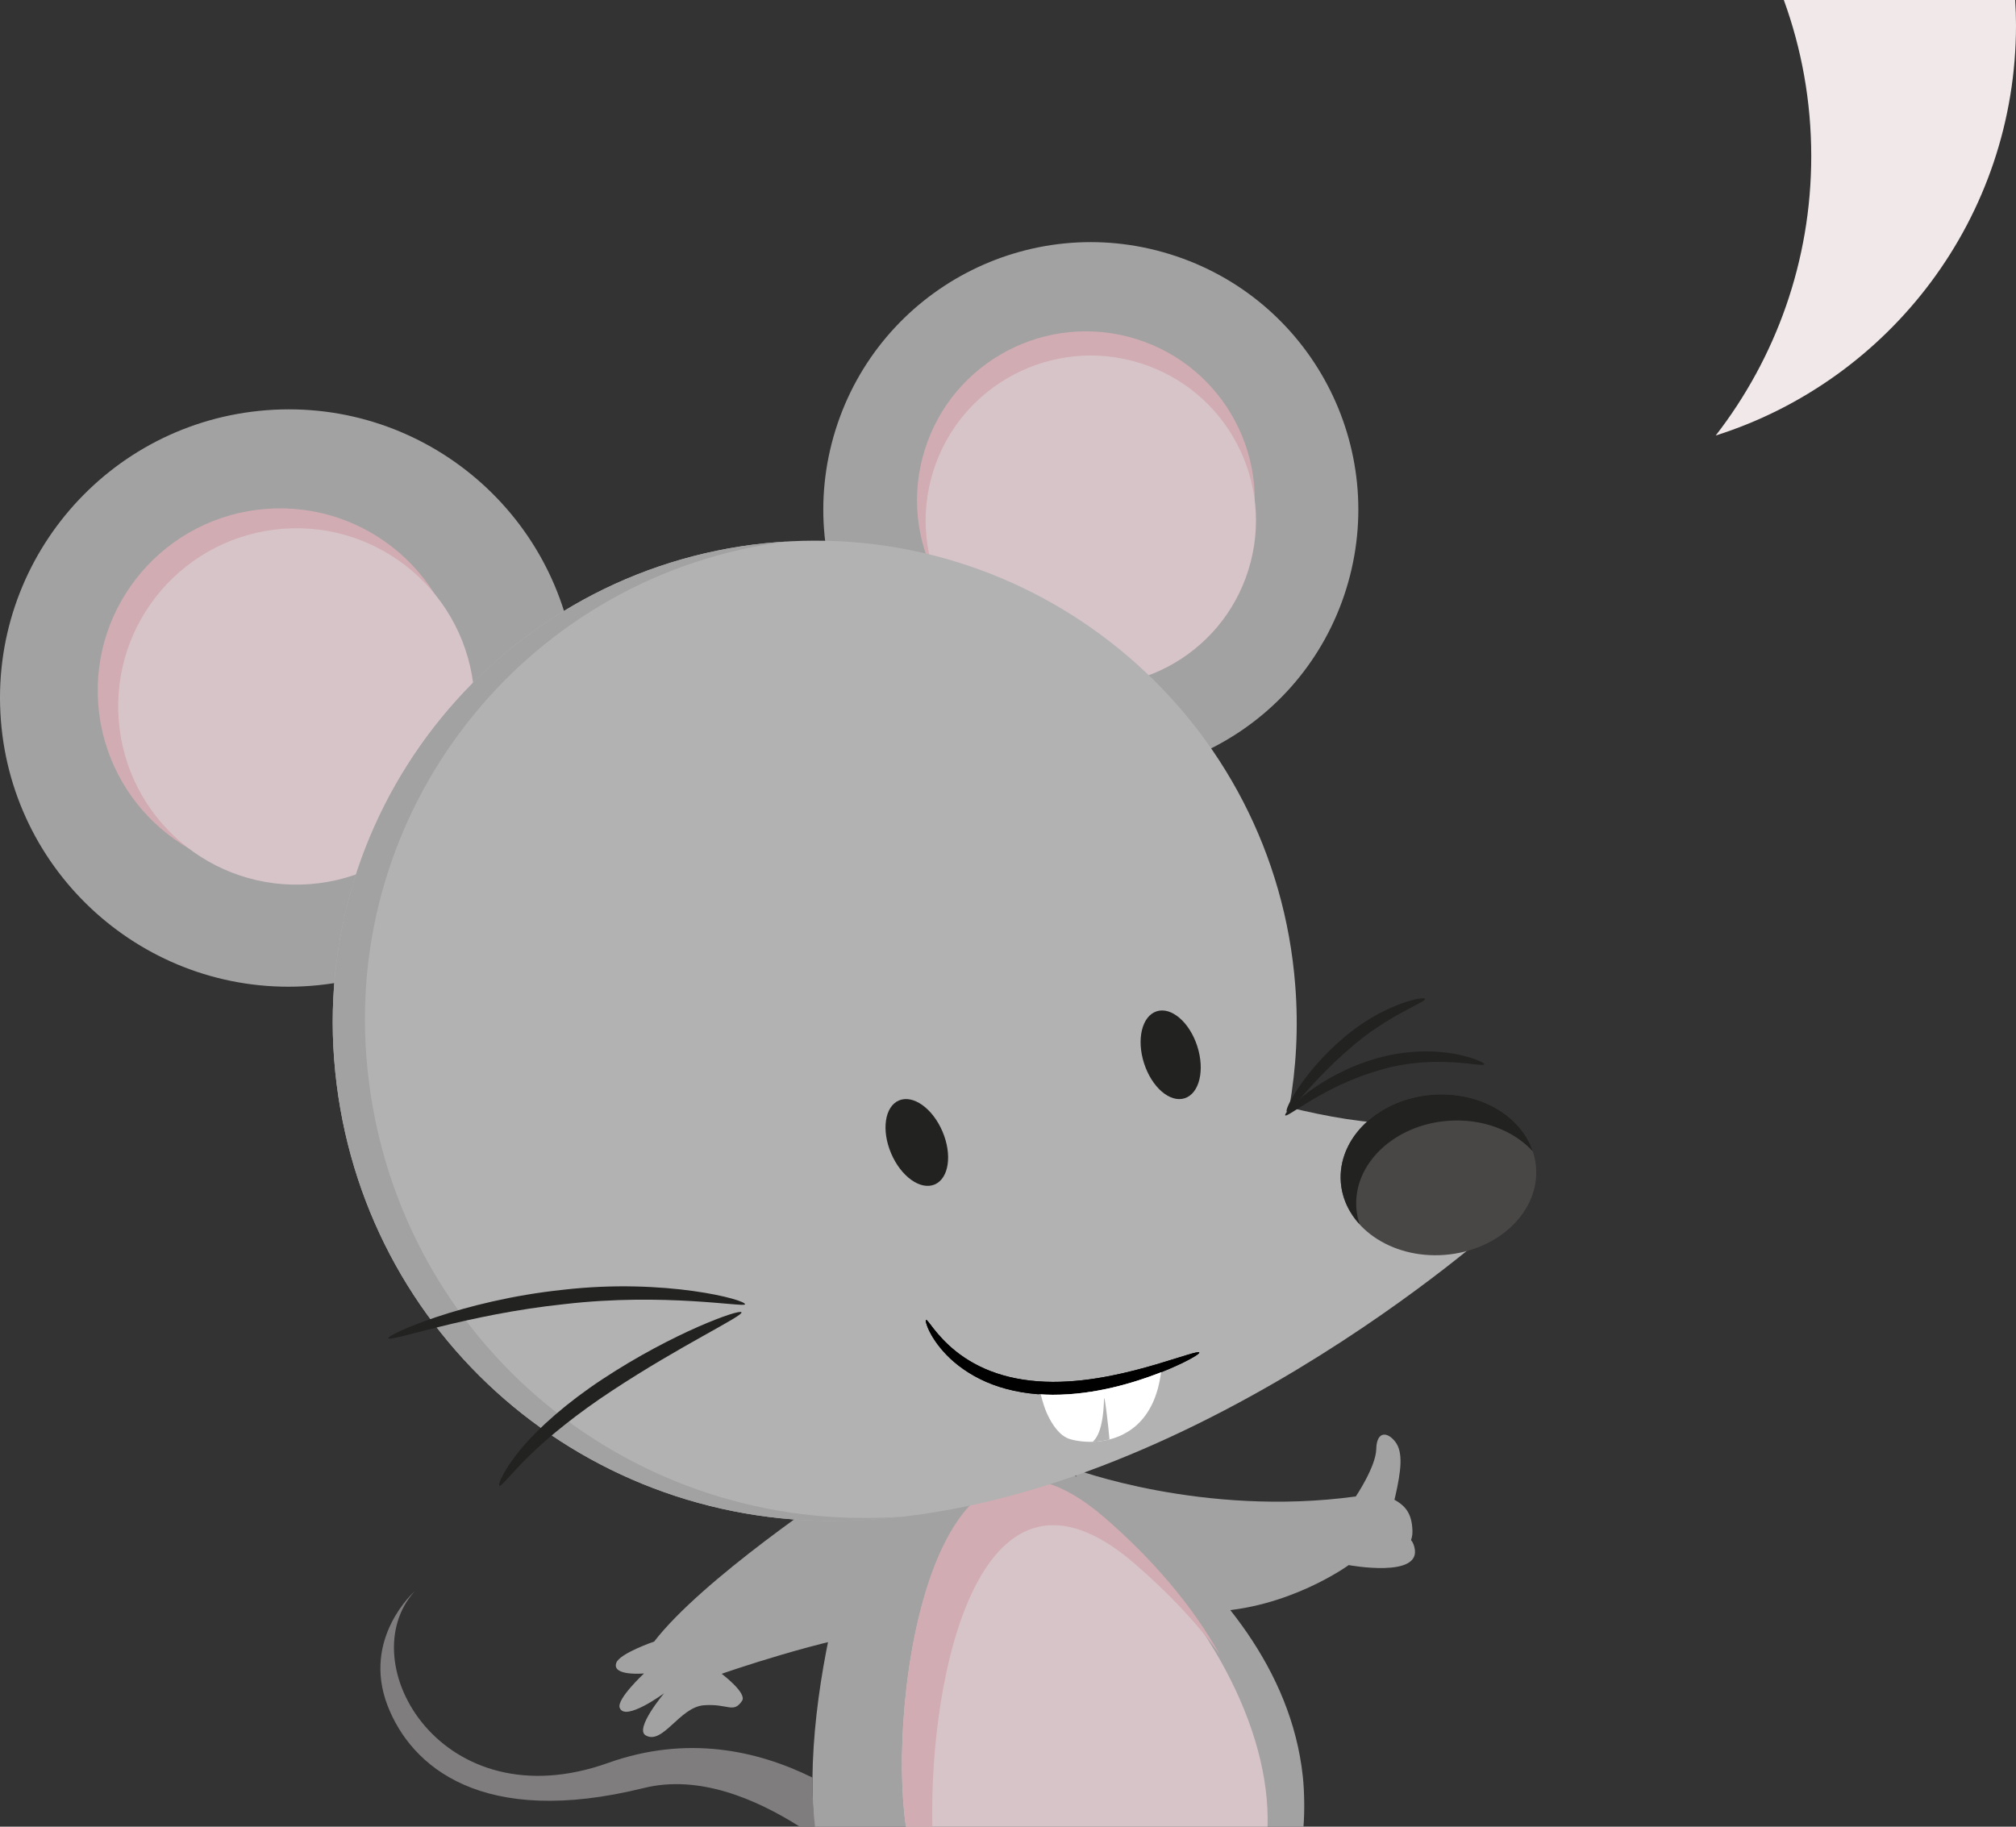 <?xml version="1.0" encoding="utf-8"?>
<!-- Generator: Adobe Illustrator 16.0.0, SVG Export Plug-In . SVG Version: 6.00 Build 0)  -->
<!DOCTYPE svg PUBLIC "-//W3C//DTD SVG 1.1//EN" "http://www.w3.org/Graphics/SVG/1.1/DTD/svg11.dtd">
<svg version="1.1" xmlns="http://www.w3.org/2000/svg" xmlns:xlink="http://www.w3.org/1999/xlink" x="0px" y="0px" width="128px"
	 height="116px" viewBox="0 0 128 116" enable-background="new 0 0 128 116" xml:space="preserve">
<rect x="0" y="0" width="128" height="116" fill="#333333" stroke="none"/>
<g id="wzor">
</g>
<g id="ilu">
	<g>
		<path fill="#A3A2A3" d="M68.123,93.257c0,0,8.215,3.103,17.96,1.772c0,0,1.275-1.889,1.299-3.013
			c0.023-1.123,0.688-1.129,1.205-0.462c0.517,0.667,0.37,1.849,0,3.475c-0.37,1.626-0.786,1.07-0.635,2.106
			c0.246,1.681,1.477-0.382,1.853,1.127c0.5,1.994-4.173,1.125-4.173,1.125s-3.842,2.807-8.792,2.956
			C71.89,102.491,68.123,93.257,68.123,93.257z"/>
		<path fill="#A3A2A3" d="M56.496,103.535c-1.01-3.787-1.54-7.422-1.817-9.996c-1.853,1.221-10.118,6.782-13.145,10.704
			c0,0-2.182,0.744-2.403,1.349c-0.313,0.868,1.76,0.676,1.76,0.676s-1.75,1.626-1.545,2.18c0.334,0.911,2.821-0.923,2.821-0.923
			s-1.898,2.253-1.173,2.674c1.089,0.632,2.154-1.793,3.694-1.91c1.543-0.118,1.866,0.545,2.425-0.279
			c0.341-0.495-1.293-1.719-1.293-1.719S52.479,103.959,56.496,103.535z"/>
		<path fill="#A3A2A3" d="M82.719,112.814c-1.464-13.716-18.767-21.479-18.767-21.479l-7.898,1.17c0,0-5.326,12.855-4.353,23.494
			h31.059C82.833,115.112,82.828,113.836,82.719,112.814z"/>
		<path fill="#D7C4C9" d="M70.138,96.567c-10.997-9.532-13.811,11.452-12.617,19.432h22.958
			C80.673,109.793,76.673,102.234,70.138,96.567z"/>
		<path fill="#D1ACB3" d="M72.056,99.309c2.066,1.792,3.879,3.667,5.386,5.755c-1.776-3.154-4.267-6.051-7.304-8.686
			c-10.997-9.531-13.811,11.642-12.617,19.621h1.676C58.97,106.247,62.277,90.831,72.056,99.309z"/>
		<path fill="#7F7D7D" d="M51.574,112.876c-3.483-1.717-7.949-2.715-12.969-0.924c-10.535,3.757-16.367-6.367-12.278-10.902
			c0,0-3.361,2.961-1.728,7.238c1.496,3.904,6.02,7.797,16.273,5.257c3.496-0.866,7.108,0.683,9.909,2.455h0.966
			C51.64,115.112,51.577,113.91,51.574,112.876z"/>
		<path fill="#A3A2A3" d="M86.96,95.154c0.711-0.134,0.633-0.399,1.417,0s1.273,0.867,1.303,2.073
			c0.029,1.201-1.164,1.594-1.654,1.736c-0.697,0.202-1.635-0.334-1.635-0.334L86.96,95.154z"/>
		<path fill="#A3A2A3" d="M36.605,42.921c0.775,10.092-6.775,18.908-16.866,19.683C9.642,63.381,0.831,55.823,0.055,45.732
			c-0.777-10.096,6.776-18.907,16.87-19.683C27.019,25.275,35.829,32.826,36.605,42.921z"/>
		<path fill="#D1ACB3" d="M29.317,42.965c0.492,6.373-4.277,11.939-10.652,12.429c-6.373,0.491-11.937-4.279-12.426-10.654
			c-0.49-6.37,4.28-11.933,10.651-12.424C23.266,31.827,28.831,36.596,29.317,42.965z"/>
		<path fill="#D7C4C9" d="M30.104,43.991c0.478,6.235-4.186,11.674-10.415,12.152c-6.23,0.479-11.671-4.179-12.151-10.416
			c-0.482-6.232,4.185-11.668,10.417-12.148C24.183,33.101,29.625,37.759,30.104,43.991z"/>
		<path fill="#A3A2A3" d="M85.475,37.401c-2.784,8.955-12.298,13.955-21.252,11.174c-8.958-2.783-13.965-12.297-11.18-21.255
			c2.79-8.952,12.299-13.962,21.253-11.173C83.254,18.93,88.257,28.444,85.475,37.401z"/>
		<path fill="#D1ACB3" d="M79.186,34.947c-1.761,5.656-7.764,8.813-13.421,7.057c-5.654-1.757-8.817-7.767-7.055-13.423
			c1.753-5.654,7.767-8.813,13.42-7.055C77.785,23.284,80.941,29.29,79.186,34.947z"/>
		<path fill="#D7C4C9" d="M79.269,36.175c-1.714,5.529-7.591,8.618-13.124,6.896c-5.527-1.719-8.618-7.592-6.9-13.123
			c1.722-5.528,7.598-8.617,13.125-6.895C77.9,24.768,80.989,30.646,79.269,36.175z"/>
		<path fill="#B3B2B3" d="M95.281,77.624l-0.251-2.997c0,0-3.586-3.269-5.852-3.261c-2.364,0.009-5.015-0.473-7.319-1.044
			c0.443-2.493,0.587-5.085,0.38-7.733C80.945,45.74,66.233,33.128,49.38,34.425c-16.848,1.297-29.461,16.011-28.164,32.859
			c1.295,16.851,15.348,29.607,32.247,29.292C74.798,96.188,95.281,77.624,95.281,77.624z"/>
		<g>
			<path fill="#A3A2A3" d="M55.51,96.389c-16.897,0.315-30.951-12.44-32.248-29.292c-1.259-16.353,10.586-30.689,26.687-32.706
				c-0.189,0.011-0.377,0.019-0.568,0.036c-16.848,1.295-29.461,16.009-28.164,32.857c1.295,16.851,15.348,29.607,32.247,29.292
				c1.3-0.022,2.595-0.116,3.884-0.265C56.734,96.351,56.122,96.38,55.51,96.389z"/>
		</g>
		<path fill="#494646" d="M97.527,74.128c0.216,2.809-2.382,5.299-5.809,5.561c-3.419,0.263-6.37-1.801-6.587-4.605
			c-0.215-2.814,2.388-5.301,5.806-5.563C94.36,69.254,97.31,71.312,97.527,74.128z"/>
		<path fill="#222221" d="M86.119,76.739c-0.217-2.813,2.387-5.302,5.806-5.563c2.192-0.169,4.189,0.615,5.399,1.941
			c-0.755-2.28-3.389-3.828-6.386-3.597c-3.417,0.262-6.021,2.748-5.806,5.561c0.078,1.008,0.511,1.92,1.189,2.661
			C86.214,77.422,86.146,77.088,86.119,76.739z"/>
		<g>
			<g>
				<path fill="#222221" d="M94.242,67.587c-0.042,0.23-3.058-0.694-6.616,0.358c-3.55,1.006-5.891,3.058-6.021,2.883
					c-0.173-0.118,2.036-2.544,5.814-3.622c1.865-0.537,3.665-0.513,4.903-0.291C93.567,67.146,94.269,67.5,94.242,67.587z"/>
			</g>
			<g>
				<path fill="#222221" d="M90.479,63.438c0.06,0.2-2.386,1.038-4.744,3.113c-2.388,2.027-3.854,4.158-4.032,4.043
					c-0.19-0.096,1.036-2.499,3.533-4.629C87.724,63.78,90.457,63.218,90.479,63.438z"/>
			</g>
			<g>
				<g>
					
						<ellipse transform="matrix(-0.392 -0.92 0.92 -0.392 14.277 154.587)" fill="#222221" cx="58.249" cy="72.573" rx="2.899" ry="1.772"/>
				</g>
			</g>
			<g>
				<g>
					
						<ellipse transform="matrix(-0.307 -0.952 0.952 -0.307 33.352 158.318)" fill="#222221" cx="74.332" cy="67.013" rx="2.9" ry="1.774"/>
				</g>
			</g>
			<g>
				<path fill="#222221" d="M31.708,94.346c-0.114-0.047,0.275-1.03,1.389-2.358c1.1-1.322,2.92-2.937,5.166-4.414
					c4.495-2.964,8.711-4.463,8.814-4.242c0.129,0.234-3.825,2.084-8.215,4.979c-2.193,1.44-4.019,2.921-5.217,4.094
					C32.44,93.57,31.844,94.413,31.708,94.346z"/>
			</g>
			<g>
				<path fill="#222221" d="M24.653,84.978c-0.124-0.182,4.627-2.393,11.098-3.074c6.474-0.75,11.68,0.646,11.549,0.928
					c-0.048,0.197-5.139-0.748-11.432-0.02C29.586,83.468,24.766,85.253,24.653,84.978z"/>
			</g>
		</g>
		<g>
			<path d="M76.144,85.889c0.021,0.051-0.204,0.208-0.638,0.443c-0.434,0.229-1.079,0.535-1.899,0.855
				c-0.823,0.318-1.822,0.656-2.964,0.923c-1.141,0.267-2.432,0.464-3.804,0.463c-1.371-0.004-2.689-0.229-3.814-0.653
				c-1.127-0.423-2.046-1.039-2.704-1.66c-0.66-0.626-1.069-1.243-1.293-1.688c-0.229-0.45-0.277-0.732-0.226-0.752
				c0.053-0.022,0.198,0.205,0.494,0.578c0.299,0.375,0.748,0.9,1.408,1.424c0.655,0.523,1.524,1.035,2.575,1.385
				c1.05,0.355,2.271,0.543,3.563,0.546c1.292,0.005,2.53-0.163,3.642-0.379c1.113-0.219,2.106-0.49,2.937-0.734
				c0.831-0.246,1.497-0.464,1.966-0.604C75.853,85.894,76.12,85.833,76.144,85.889z"/>
			<path d="M76.144,85.889c0.021,0.051-0.204,0.208-0.638,0.443c-0.434,0.229-1.079,0.535-1.899,0.855
				c-0.823,0.318-1.822,0.656-2.964,0.923c-1.141,0.267-2.432,0.464-3.804,0.463c-1.371-0.004-2.689-0.229-3.814-0.653
				c-1.127-0.423-2.046-1.039-2.704-1.66c-0.66-0.626-1.069-1.243-1.293-1.688c-0.229-0.45-0.277-0.732-0.226-0.752
				c0.053-0.022,0.198,0.205,0.494,0.578c0.299,0.375,0.748,0.9,1.408,1.424c0.655,0.523,1.524,1.035,2.575,1.385
				c1.05,0.355,2.271,0.543,3.563,0.546c1.292,0.005,2.53-0.163,3.642-0.379c1.113-0.219,2.106-0.49,2.937-0.734
				c0.831-0.246,1.497-0.464,1.966-0.604C75.853,85.894,76.12,85.833,76.144,85.889z"/>
			<path fill="#B3B2B3" d="M73.606,87.188c-0.823,0.318-1.822,0.654-2.964,0.923c-1.141,0.267-2.432,0.464-3.804,0.461
				c-0.294-0.002-0.589-0.014-0.879-0.035c0.105,0.4,0.277,1.171,0.527,1.707c0.339,0.728,0.821,1.422,1.47,1.607
				c1.484,0.43,5.292,0.356,5.787-4.478c0.005-0.04,0.01-0.149,0.017-0.248C73.709,87.147,73.658,87.167,73.606,87.188z"/>
			<path fill="#FFFFFF" d="M73.606,87.188c-0.823,0.318-1.822,0.654-2.964,0.923c-1.141,0.267-2.432,0.464-3.804,0.461
				c-0.256,0-0.51-0.011-0.762-0.026c0.104,0.394,0.24,0.874,0.41,1.241c0.339,0.729,0.821,1.422,1.47,1.607
				c0.405,0.117,0.983,0.197,1.622,0.154c0.087-0.008,0.179-0.013,0.271-0.026c1.604-0.2,3.465-1.229,3.868-4.379
				C73.68,87.156,73.645,87.172,73.606,87.188z"/>
			<path fill="#B3B2B3" d="M70.095,88.879c-0.047,1.702-0.392,2.401-0.718,2.677c0.067-0.001,0.133-0.003,0.201-0.008
				c0.087-0.008,0.179-0.013,0.271-0.026c0.195-0.022,0.394-0.063,0.595-0.112C70.391,90.756,70.114,88.285,70.095,88.879z"/>
		</g>
	</g>
	<path fill="#F1E9E9" d="M108.934,27.656C119.988,24.152,128,13.813,128,1.6c0-0.537-0.02-1.07-0.05-1.6h-14.691
		C114.385,3.094,115,6.434,115,9.917C115,16.602,112.733,22.752,108.934,27.656z"/>
</g>
<g id="paleta">
</g>
<g id="klocki" display="none">
	<g display="inline">
		<rect x="-256.524" y="-14.188" fill="#008045" width="345.137" height="15"/>
	</g>
</g>
<g id="guides">
</g>
<g id="grid" display="none">
	<g id="_x32_4_Grid_Col" display="inline">
		<g>
			<rect x="76.065" y="-3591.986" opacity="0.1" fill="#AD0E1A" width="60" height="4556"/>
		</g>
		<g>
			<rect x="-3.935" y="-3591.986" opacity="0.1" fill="#AD0E1A" width="60" height="4556"/>
		</g>
	</g>
</g>
</svg>

